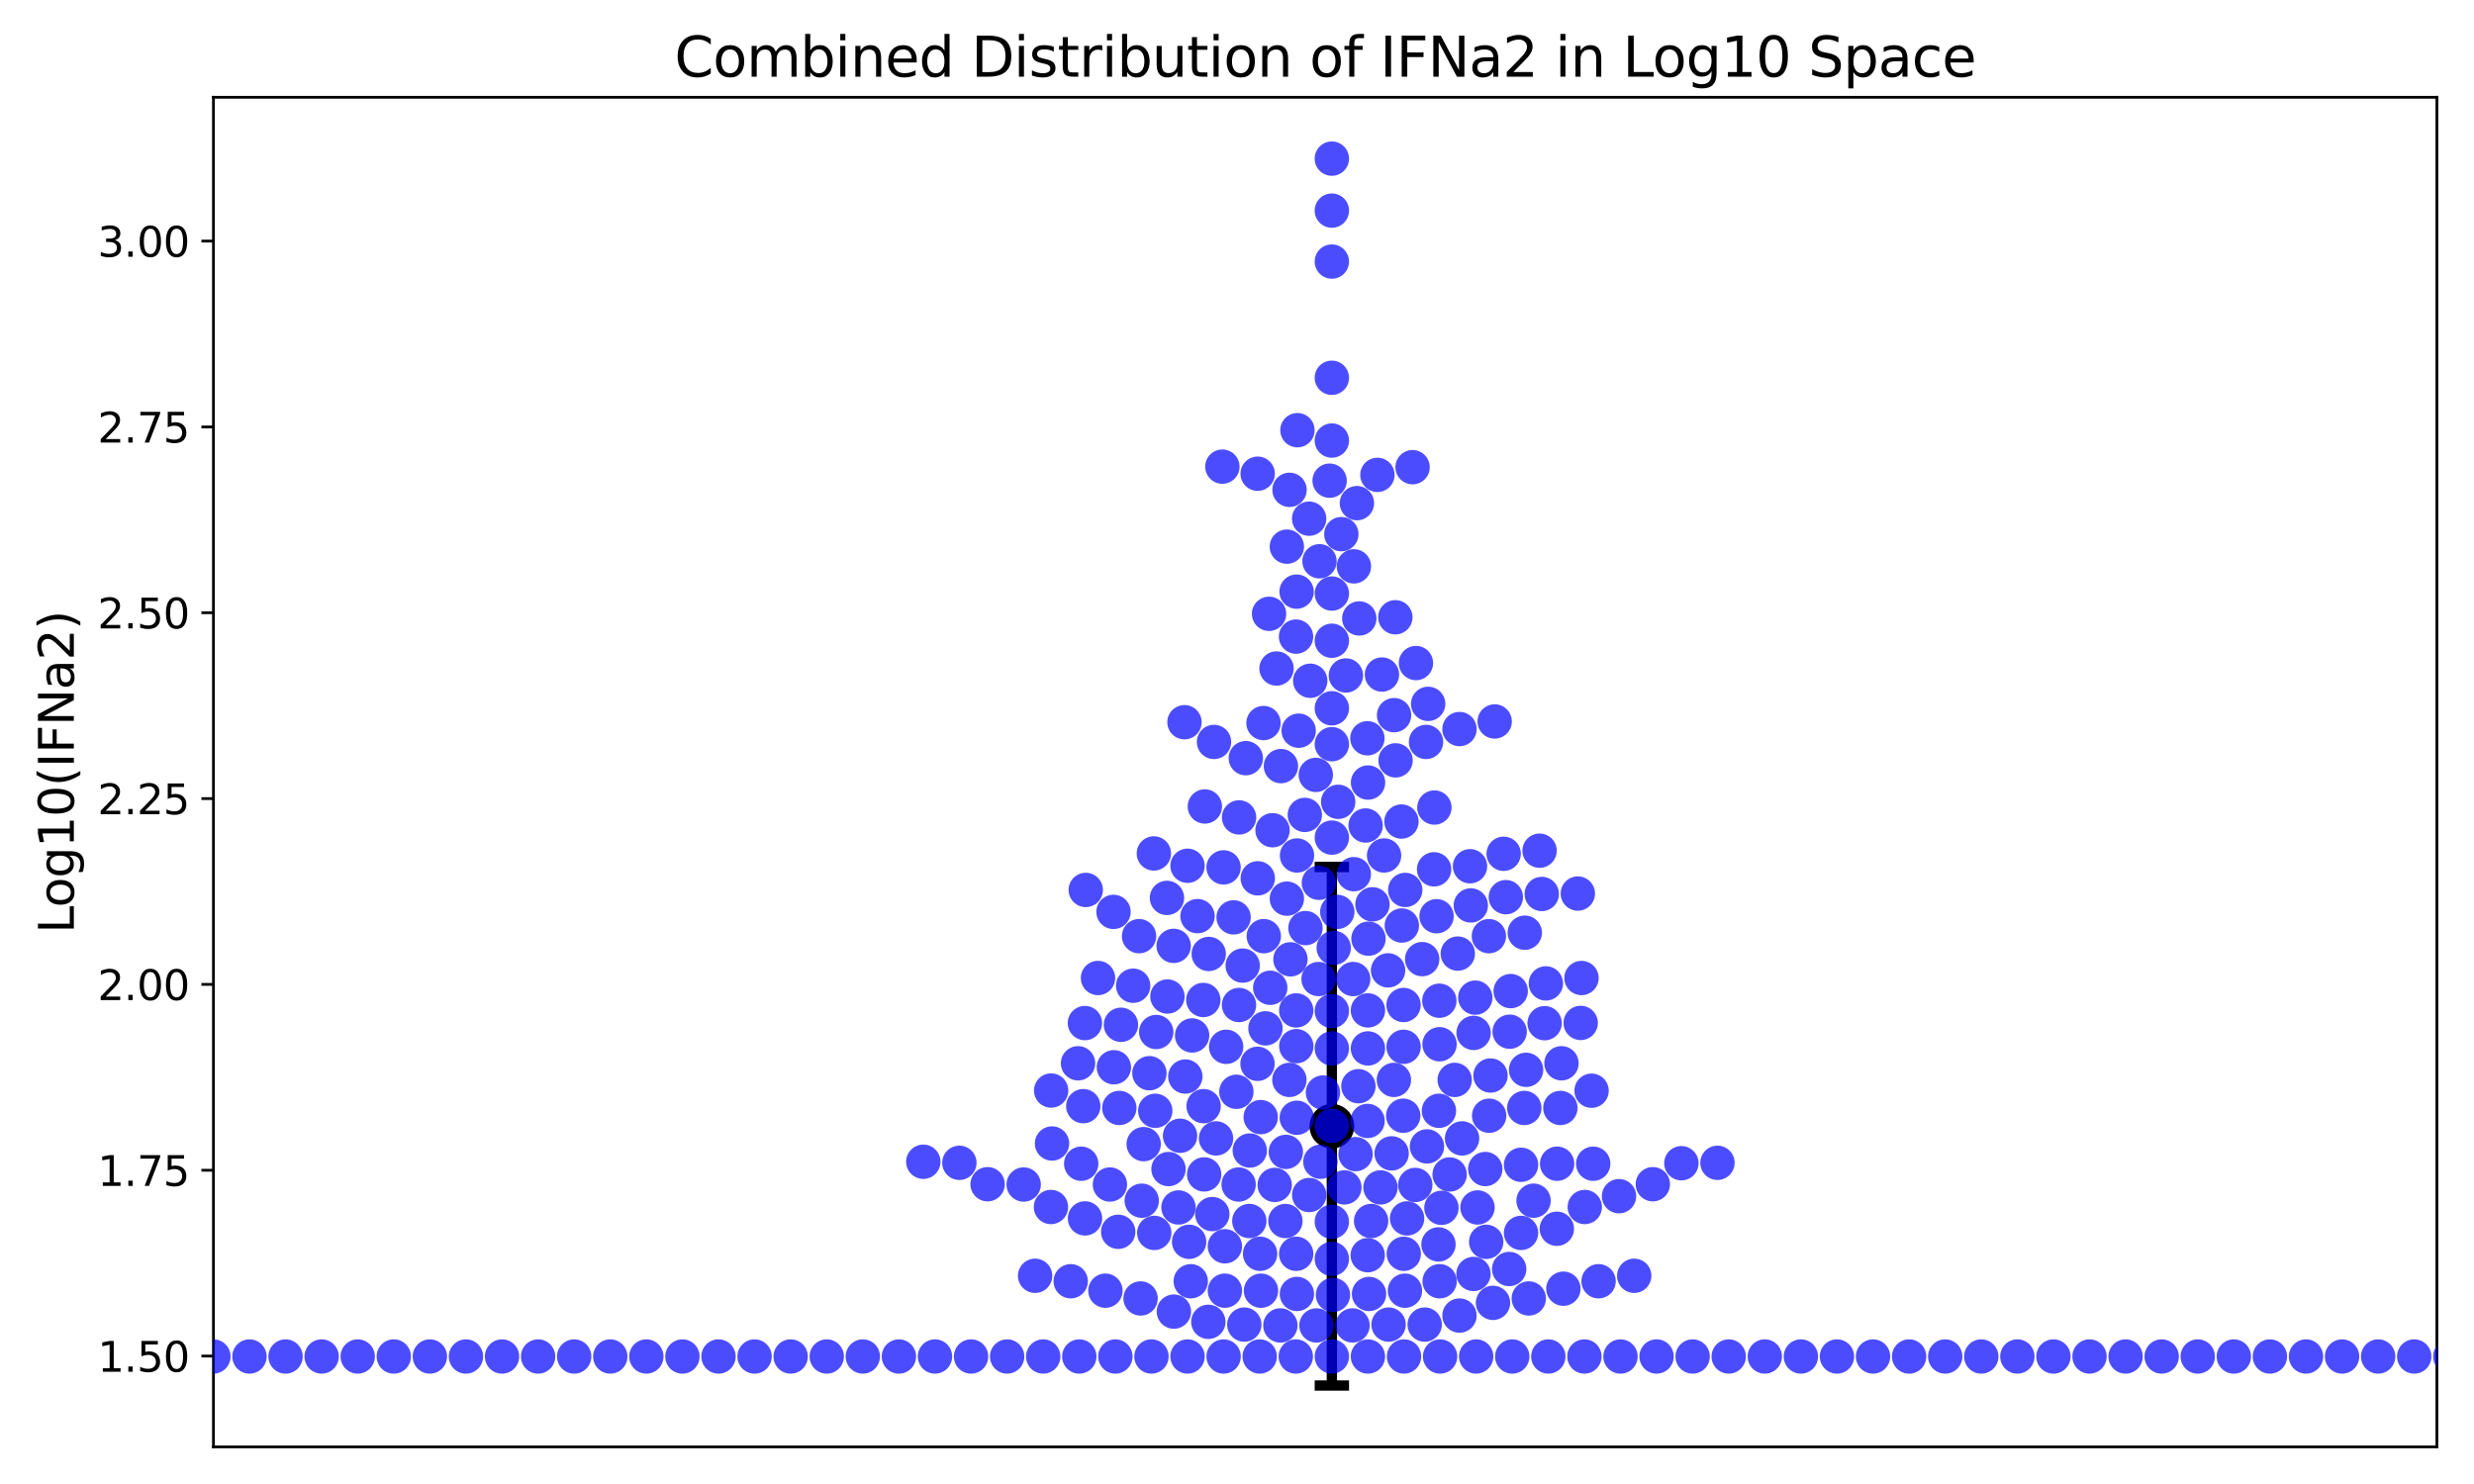 <?xml version="1.0" encoding="utf-8" standalone="no"?>
<!DOCTYPE svg PUBLIC "-//W3C//DTD SVG 1.1//EN"
  "http://www.w3.org/Graphics/SVG/1.1/DTD/svg11.dtd">
<svg xmlns:xlink="http://www.w3.org/1999/xlink" width="720pt" height="432pt" viewBox="0 0 720 432" xmlns="http://www.w3.org/2000/svg" version="1.1">
 <defs>
  <style type="text/css">*{stroke-linejoin: round; stroke-linecap: butt}</style>
 </defs>
 <g id="figure_1">
  <g id="patch_1">
   <path d="M 0 432 
L 720 432 
L 720 0 
L 0 0 
z
" style="fill: #ffffff"/>
  </g>
  <g id="axes_1">
   <g id="patch_2">
    <path d="M 62.12 421.2 
L 709.2 421.2 
L 709.2 28.32 
L 62.12 28.32 
z
" style="fill: #ffffff"/>
   </g>
   <g id="matplotlib.axis_1"/>
   <g id="matplotlib.axis_2">
    <g id="ytick_1">
     <g id="line2d_1">
      <defs>
       <path id="m0f01e497ab" d="M 0 0 
L -3.5 0 
" style="stroke: #000000; stroke-width: 0.8"/>
      </defs>
      <g>
       <use xlink:href="#m0f01e497ab" x="62.12" y="394.756" style="stroke: #000000; stroke-width: 0.8"/>
      </g>
     </g>
     <g id="text_1">
      <!-- 1.50 -->
      <g transform="translate(28.401 399.315) scale(0.12 -0.12)">
       <defs>
        <path id="DejaVuSans-31" d="M 794 531 
L 1825 531 
L 1825 4091 
L 703 3866 
L 703 4441 
L 1819 4666 
L 2450 4666 
L 2450 531 
L 3481 531 
L 3481 0 
L 794 0 
L 794 531 
z
" transform="scale(0.016)"/>
        <path id="DejaVuSans-2e" d="M 684 794 
L 1344 794 
L 1344 0 
L 684 0 
L 684 794 
z
" transform="scale(0.016)"/>
        <path id="DejaVuSans-35" d="M 691 4666 
L 3169 4666 
L 3169 4134 
L 1269 4134 
L 1269 2991 
Q 1406 3038 1543 3061 
Q 1681 3084 1819 3084 
Q 2600 3084 3056 2656 
Q 3513 2228 3513 1497 
Q 3513 744 3044 326 
Q 2575 -91 1722 -91 
Q 1428 -91 1123 -41 
Q 819 9 494 109 
L 494 744 
Q 775 591 1075 516 
Q 1375 441 1709 441 
Q 2250 441 2565 725 
Q 2881 1009 2881 1497 
Q 2881 1984 2565 2268 
Q 2250 2553 1709 2553 
Q 1456 2553 1204 2497 
Q 953 2441 691 2322 
L 691 4666 
z
" transform="scale(0.016)"/>
        <path id="DejaVuSans-30" d="M 2034 4250 
Q 1547 4250 1301 3770 
Q 1056 3291 1056 2328 
Q 1056 1369 1301 889 
Q 1547 409 2034 409 
Q 2525 409 2770 889 
Q 3016 1369 3016 2328 
Q 3016 3291 2770 3770 
Q 2525 4250 2034 4250 
z
M 2034 4750 
Q 2819 4750 3233 4129 
Q 3647 3509 3647 2328 
Q 3647 1150 3233 529 
Q 2819 -91 2034 -91 
Q 1250 -91 836 529 
Q 422 1150 422 2328 
Q 422 3509 836 4129 
Q 1250 4750 2034 4750 
z
" transform="scale(0.016)"/>
       </defs>
       <use xlink:href="#DejaVuSans-31"/>
       <use xlink:href="#DejaVuSans-2e" x="63.623"/>
       <use xlink:href="#DejaVuSans-35" x="95.41"/>
       <use xlink:href="#DejaVuSans-30" x="159.033"/>
      </g>
     </g>
    </g>
    <g id="ytick_2">
     <g id="line2d_2">
      <g>
       <use xlink:href="#m0f01e497ab" x="62.12" y="340.66" style="stroke: #000000; stroke-width: 0.8"/>
      </g>
     </g>
     <g id="text_2">
      <!-- 1.75 -->
      <g transform="translate(28.401 345.22) scale(0.12 -0.12)">
       <defs>
        <path id="DejaVuSans-37" d="M 525 4666 
L 3525 4666 
L 3525 4397 
L 1831 0 
L 1172 0 
L 2766 4134 
L 525 4134 
L 525 4666 
z
" transform="scale(0.016)"/>
       </defs>
       <use xlink:href="#DejaVuSans-31"/>
       <use xlink:href="#DejaVuSans-2e" x="63.623"/>
       <use xlink:href="#DejaVuSans-37" x="95.41"/>
       <use xlink:href="#DejaVuSans-35" x="159.033"/>
      </g>
     </g>
    </g>
    <g id="ytick_3">
     <g id="line2d_3">
      <g>
       <use xlink:href="#m0f01e497ab" x="62.12" y="286.565" style="stroke: #000000; stroke-width: 0.8"/>
      </g>
     </g>
     <g id="text_3">
      <!-- 2.00 -->
      <g transform="translate(28.401 291.124) scale(0.12 -0.12)">
       <defs>
        <path id="DejaVuSans-32" d="M 1228 531 
L 3431 531 
L 3431 0 
L 469 0 
L 469 531 
Q 828 903 1448 1529 
Q 2069 2156 2228 2338 
Q 2531 2678 2651 2914 
Q 2772 3150 2772 3378 
Q 2772 3750 2511 3984 
Q 2250 4219 1831 4219 
Q 1534 4219 1204 4116 
Q 875 4013 500 3803 
L 500 4441 
Q 881 4594 1212 4672 
Q 1544 4750 1819 4750 
Q 2544 4750 2975 4387 
Q 3406 4025 3406 3419 
Q 3406 3131 3298 2873 
Q 3191 2616 2906 2266 
Q 2828 2175 2409 1742 
Q 1991 1309 1228 531 
z
" transform="scale(0.016)"/>
       </defs>
       <use xlink:href="#DejaVuSans-32"/>
       <use xlink:href="#DejaVuSans-2e" x="63.623"/>
       <use xlink:href="#DejaVuSans-30" x="95.41"/>
       <use xlink:href="#DejaVuSans-30" x="159.033"/>
      </g>
     </g>
    </g>
    <g id="ytick_4">
     <g id="line2d_4">
      <g>
       <use xlink:href="#m0f01e497ab" x="62.12" y="232.469" style="stroke: #000000; stroke-width: 0.8"/>
      </g>
     </g>
     <g id="text_4">
      <!-- 2.25 -->
      <g transform="translate(28.401 237.028) scale(0.12 -0.12)">
       <use xlink:href="#DejaVuSans-32"/>
       <use xlink:href="#DejaVuSans-2e" x="63.623"/>
       <use xlink:href="#DejaVuSans-32" x="95.41"/>
       <use xlink:href="#DejaVuSans-35" x="159.033"/>
      </g>
     </g>
    </g>
    <g id="ytick_5">
     <g id="line2d_5">
      <g>
       <use xlink:href="#m0f01e497ab" x="62.12" y="178.373" style="stroke: #000000; stroke-width: 0.8"/>
      </g>
     </g>
     <g id="text_5">
      <!-- 2.50 -->
      <g transform="translate(28.401 182.932) scale(0.12 -0.12)">
       <use xlink:href="#DejaVuSans-32"/>
       <use xlink:href="#DejaVuSans-2e" x="63.623"/>
       <use xlink:href="#DejaVuSans-35" x="95.41"/>
       <use xlink:href="#DejaVuSans-30" x="159.033"/>
      </g>
     </g>
    </g>
    <g id="ytick_6">
     <g id="line2d_6">
      <g>
       <use xlink:href="#m0f01e497ab" x="62.12" y="124.277" style="stroke: #000000; stroke-width: 0.8"/>
      </g>
     </g>
     <g id="text_6">
      <!-- 2.75 -->
      <g transform="translate(28.401 128.836) scale(0.12 -0.12)">
       <use xlink:href="#DejaVuSans-32"/>
       <use xlink:href="#DejaVuSans-2e" x="63.623"/>
       <use xlink:href="#DejaVuSans-37" x="95.41"/>
       <use xlink:href="#DejaVuSans-35" x="159.033"/>
      </g>
     </g>
    </g>
    <g id="ytick_7">
     <g id="line2d_7">
      <g>
       <use xlink:href="#m0f01e497ab" x="62.12" y="70.181" style="stroke: #000000; stroke-width: 0.8"/>
      </g>
     </g>
     <g id="text_7">
      <!-- 3.00 -->
      <g transform="translate(28.401 74.74) scale(0.12 -0.12)">
       <defs>
        <path id="DejaVuSans-33" d="M 2597 2516 
Q 3050 2419 3304 2112 
Q 3559 1806 3559 1356 
Q 3559 666 3084 287 
Q 2609 -91 1734 -91 
Q 1441 -91 1130 -33 
Q 819 25 488 141 
L 488 750 
Q 750 597 1062 519 
Q 1375 441 1716 441 
Q 2309 441 2620 675 
Q 2931 909 2931 1356 
Q 2931 1769 2642 2001 
Q 2353 2234 1838 2234 
L 1294 2234 
L 1294 2753 
L 1863 2753 
Q 2328 2753 2575 2939 
Q 2822 3125 2822 3475 
Q 2822 3834 2567 4026 
Q 2313 4219 1838 4219 
Q 1578 4219 1281 4162 
Q 984 4106 628 3988 
L 628 4550 
Q 988 4650 1302 4700 
Q 1616 4750 1894 4750 
Q 2613 4750 3031 4423 
Q 3450 4097 3450 3541 
Q 3450 3153 3228 2886 
Q 3006 2619 2597 2516 
z
" transform="scale(0.016)"/>
       </defs>
       <use xlink:href="#DejaVuSans-33"/>
       <use xlink:href="#DejaVuSans-2e" x="63.623"/>
       <use xlink:href="#DejaVuSans-30" x="95.41"/>
       <use xlink:href="#DejaVuSans-30" x="159.033"/>
      </g>
     </g>
    </g>
    <g id="text_8">
     <!-- Log10(IFNa2) -->
     <g transform="translate(21.49 271.706) rotate(-90) scale(0.14 -0.14)">
      <defs>
       <path id="DejaVuSans-4c" d="M 628 4666 
L 1259 4666 
L 1259 531 
L 3531 531 
L 3531 0 
L 628 0 
L 628 4666 
z
" transform="scale(0.016)"/>
       <path id="DejaVuSans-6f" d="M 1959 3097 
Q 1497 3097 1228 2736 
Q 959 2375 959 1747 
Q 959 1119 1226 758 
Q 1494 397 1959 397 
Q 2419 397 2687 759 
Q 2956 1122 2956 1747 
Q 2956 2369 2687 2733 
Q 2419 3097 1959 3097 
z
M 1959 3584 
Q 2709 3584 3137 3096 
Q 3566 2609 3566 1747 
Q 3566 888 3137 398 
Q 2709 -91 1959 -91 
Q 1206 -91 779 398 
Q 353 888 353 1747 
Q 353 2609 779 3096 
Q 1206 3584 1959 3584 
z
" transform="scale(0.016)"/>
       <path id="DejaVuSans-67" d="M 2906 1791 
Q 2906 2416 2648 2759 
Q 2391 3103 1925 3103 
Q 1463 3103 1205 2759 
Q 947 2416 947 1791 
Q 947 1169 1205 825 
Q 1463 481 1925 481 
Q 2391 481 2648 825 
Q 2906 1169 2906 1791 
z
M 3481 434 
Q 3481 -459 3084 -895 
Q 2688 -1331 1869 -1331 
Q 1566 -1331 1297 -1286 
Q 1028 -1241 775 -1147 
L 775 -588 
Q 1028 -725 1275 -790 
Q 1522 -856 1778 -856 
Q 2344 -856 2625 -561 
Q 2906 -266 2906 331 
L 2906 616 
Q 2728 306 2450 153 
Q 2172 0 1784 0 
Q 1141 0 747 490 
Q 353 981 353 1791 
Q 353 2603 747 3093 
Q 1141 3584 1784 3584 
Q 2172 3584 2450 3431 
Q 2728 3278 2906 2969 
L 2906 3500 
L 3481 3500 
L 3481 434 
z
" transform="scale(0.016)"/>
       <path id="DejaVuSans-28" d="M 1984 4856 
Q 1566 4138 1362 3434 
Q 1159 2731 1159 2009 
Q 1159 1288 1364 580 
Q 1569 -128 1984 -844 
L 1484 -844 
Q 1016 -109 783 600 
Q 550 1309 550 2009 
Q 550 2706 781 3412 
Q 1013 4119 1484 4856 
L 1984 4856 
z
" transform="scale(0.016)"/>
       <path id="DejaVuSans-49" d="M 628 4666 
L 1259 4666 
L 1259 0 
L 628 0 
L 628 4666 
z
" transform="scale(0.016)"/>
       <path id="DejaVuSans-46" d="M 628 4666 
L 3309 4666 
L 3309 4134 
L 1259 4134 
L 1259 2759 
L 3109 2759 
L 3109 2228 
L 1259 2228 
L 1259 0 
L 628 0 
L 628 4666 
z
" transform="scale(0.016)"/>
       <path id="DejaVuSans-4e" d="M 628 4666 
L 1478 4666 
L 3547 763 
L 3547 4666 
L 4159 4666 
L 4159 0 
L 3309 0 
L 1241 3903 
L 1241 0 
L 628 0 
L 628 4666 
z
" transform="scale(0.016)"/>
       <path id="DejaVuSans-61" d="M 2194 1759 
Q 1497 1759 1228 1600 
Q 959 1441 959 1056 
Q 959 750 1161 570 
Q 1363 391 1709 391 
Q 2188 391 2477 730 
Q 2766 1069 2766 1631 
L 2766 1759 
L 2194 1759 
z
M 3341 1997 
L 3341 0 
L 2766 0 
L 2766 531 
Q 2569 213 2275 61 
Q 1981 -91 1556 -91 
Q 1019 -91 701 211 
Q 384 513 384 1019 
Q 384 1609 779 1909 
Q 1175 2209 1959 2209 
L 2766 2209 
L 2766 2266 
Q 2766 2663 2505 2880 
Q 2244 3097 1772 3097 
Q 1472 3097 1187 3025 
Q 903 2953 641 2809 
L 641 3341 
Q 956 3463 1253 3523 
Q 1550 3584 1831 3584 
Q 2591 3584 2966 3190 
Q 3341 2797 3341 1997 
z
" transform="scale(0.016)"/>
       <path id="DejaVuSans-29" d="M 513 4856 
L 1013 4856 
Q 1481 4119 1714 3412 
Q 1947 2706 1947 2009 
Q 1947 1309 1714 600 
Q 1481 -109 1013 -844 
L 513 -844 
Q 928 -128 1133 580 
Q 1338 1288 1338 2009 
Q 1338 2731 1133 3434 
Q 928 4138 513 4856 
z
" transform="scale(0.016)"/>
      </defs>
      <use xlink:href="#DejaVuSans-4c"/>
      <use xlink:href="#DejaVuSans-6f" x="53.963"/>
      <use xlink:href="#DejaVuSans-67" x="115.145"/>
      <use xlink:href="#DejaVuSans-31" x="178.621"/>
      <use xlink:href="#DejaVuSans-30" x="242.244"/>
      <use xlink:href="#DejaVuSans-28" x="305.867"/>
      <use xlink:href="#DejaVuSans-49" x="344.881"/>
      <use xlink:href="#DejaVuSans-46" x="374.373"/>
      <use xlink:href="#DejaVuSans-4e" x="431.893"/>
      <use xlink:href="#DejaVuSans-61" x="506.697"/>
      <use xlink:href="#DejaVuSans-32" x="567.977"/>
      <use xlink:href="#DejaVuSans-29" x="631.6"/>
     </g>
    </g>
   </g>
   <g id="LineCollection_1">
    <path d="M 387.604 403.342 
L 387.604 252.374 
" clip-path="url(#p2eef5e4f25)" style="fill: none; stroke: #000000; stroke-width: 3"/>
   </g>
   <g id="line2d_8">
    <defs>
     <path id="m8ee7d13375" d="M 5 0 
L -5 -0 
" style="stroke: #000000; stroke-width: 3"/>
    </defs>
    <g clip-path="url(#p2eef5e4f25)">
     <use xlink:href="#m8ee7d13375" x="387.604" y="403.342" style="stroke: #000000; stroke-width: 3"/>
    </g>
   </g>
   <g id="line2d_9">
    <g clip-path="url(#p2eef5e4f25)">
     <use xlink:href="#m8ee7d13375" x="387.604" y="252.374" style="stroke: #000000; stroke-width: 3"/>
    </g>
   </g>
   <g id="line2d_10">
    <defs>
     <path id="m0a83d61f38" d="M 0 6 
C 1.591 6 3.117 5.368 4.243 4.243 
C 5.368 3.117 6 1.591 6 0 
C 6 -1.591 5.368 -3.117 4.243 -4.243 
C 3.117 -5.368 1.591 -6 0 -6 
C -1.591 -6 -3.117 -5.368 -4.243 -4.243 
C -5.368 -3.117 -6 -1.591 -6 0 
C -6 1.591 -5.368 3.117 -4.243 4.243 
C -3.117 5.368 -1.591 6 0 6 
z
" style="stroke: #000000"/>
    </defs>
    <g clip-path="url(#p2eef5e4f25)">
     <use xlink:href="#m0a83d61f38" x="387.604" y="327.858" style="stroke: #000000"/>
    </g>
   </g>
   <g id="patch_3">
    <path d="M 62.12 421.2 
L 62.12 28.32 
" style="fill: none; stroke: #000000; stroke-width: 0.8; stroke-linejoin: miter; stroke-linecap: square"/>
   </g>
   <g id="patch_4">
    <path d="M 709.2 421.2 
L 709.2 28.32 
" style="fill: none; stroke: #000000; stroke-width: 0.8; stroke-linejoin: miter; stroke-linecap: square"/>
   </g>
   <g id="patch_5">
    <path d="M 62.12 421.2 
L 709.2 421.2 
" style="fill: none; stroke: #000000; stroke-width: 0.8; stroke-linejoin: miter; stroke-linecap: square"/>
   </g>
   <g id="patch_6">
    <path d="M 62.12 28.32 
L 709.2 28.32 
" style="fill: none; stroke: #000000; stroke-width: 0.8; stroke-linejoin: miter; stroke-linecap: square"/>
   </g>
   <g id="PathCollection_1">
    <defs>
     <path id="m1ff32657e8" d="M 0 5 
C 1.326 5 2.598 4.473 3.536 3.536 
C 4.473 2.598 5 1.326 5 0 
C 5 -1.326 4.473 -2.598 3.536 -3.536 
C 2.598 -4.473 1.326 -5 0 -5 
C -1.326 -5 -2.598 -4.473 -3.536 -3.536 
C -4.473 -2.598 -5 -1.326 -5 0 
C -5 1.326 -4.473 2.598 -3.536 3.536 
C -2.598 4.473 -1.326 5 0 5 
z
"/>
    </defs>
    <g clip-path="url(#p2eef5e4f25)">
     <use xlink:href="#m1ff32657e8" x="315.759" y="354.681" style="fill: #0000ff; fill-opacity: 0.7"/>
     <use xlink:href="#m1ff32657e8" x="377.346" y="172.227" style="fill: #0000ff; fill-opacity: 0.7"/>
     <use xlink:href="#m1ff32657e8" x="319.55" y="284.704" style="fill: #0000ff; fill-opacity: 0.7"/>
     <use xlink:href="#m1ff32657e8" x="-1" y="363.813" style="fill: #0000ff; fill-opacity: 0.7"/>
     <use xlink:href="#m1ff32657e8" x="-1" y="376.648" style="fill: #0000ff; fill-opacity: 0.7"/>
     <use xlink:href="#m1ff32657e8" x="336.213" y="323.361" style="fill: #0000ff; fill-opacity: 0.7"/>
     <use xlink:href="#m1ff32657e8" x="-1" y="377.914" style="fill: #0000ff; fill-opacity: 0.7"/>
     <use xlink:href="#m1ff32657e8" x="-1" y="394.884" style="fill: #0000ff; fill-opacity: 0.7"/>
     <use xlink:href="#m1ff32657e8" x="881.104" y="394.884" style="fill: #0000ff; fill-opacity: 0.7"/>
     <use xlink:href="#m1ff32657e8" x="-1" y="394.884" style="fill: #0000ff; fill-opacity: 0.7"/>
     <use xlink:href="#m1ff32657e8" x="-1" y="344.287" style="fill: #0000ff; fill-opacity: 0.7"/>
     <use xlink:href="#m1ff32657e8" x="375.285" y="142.598" style="fill: #0000ff; fill-opacity: 0.7"/>
     <use xlink:href="#m1ff32657e8" x="418.768" y="323.361" style="fill: #0000ff; fill-opacity: 0.7"/>
     <use xlink:href="#m1ff32657e8" x="415.63" y="204.898" style="fill: #0000ff; fill-opacity: 0.7"/>
     <use xlink:href="#m1ff32657e8" x="860.104" y="394.884" style="fill: #0000ff; fill-opacity: 0.7"/>
     <use xlink:href="#m1ff32657e8" x="-1" y="394.884" style="fill: #0000ff; fill-opacity: 0.7"/>
     <use xlink:href="#m1ff32657e8" x="-1" y="371.044" style="fill: #0000ff; fill-opacity: 0.7"/>
     <use xlink:href="#m1ff32657e8" x="324.062" y="265.46" style="fill: #0000ff; fill-opacity: 0.7"/>
     <use xlink:href="#m1ff32657e8" x="-1" y="373.901" style="fill: #0000ff; fill-opacity: 0.7"/>
     <use xlink:href="#m1ff32657e8" x="-1" y="394.884" style="fill: #0000ff; fill-opacity: 0.7"/>
     <use xlink:href="#m1ff32657e8" x="839.104" y="394.884" style="fill: #0000ff; fill-opacity: 0.7"/>
     <use xlink:href="#m1ff32657e8" x="409.502" y="354.681" style="fill: #0000ff; fill-opacity: 0.7"/>
     <use xlink:href="#m1ff32657e8" x="386.956" y="139.928" style="fill: #0000ff; fill-opacity: 0.7"/>
     <use xlink:href="#m1ff32657e8" x="361.654" y="281.089" style="fill: #0000ff; fill-opacity: 0.7"/>
     <use xlink:href="#m1ff32657e8" x="406.153" y="221.347" style="fill: #0000ff; fill-opacity: 0.7"/>
     <use xlink:href="#m1ff32657e8" x="335.803" y="248.442" style="fill: #0000ff; fill-opacity: 0.7"/>
     <use xlink:href="#m1ff32657e8" x="382.931" y="225.577" style="fill: #0000ff; fill-opacity: 0.7"/>
     <use xlink:href="#m1ff32657e8" x="459.189" y="260.119" style="fill: #0000ff; fill-opacity: 0.7"/>
     <use xlink:href="#m1ff32657e8" x="387.604" y="172.785" style="fill: #0000ff; fill-opacity: 0.7"/>
     <use xlink:href="#m1ff32657e8" x="460.258" y="284.704" style="fill: #0000ff; fill-opacity: 0.7"/>
     <use xlink:href="#m1ff32657e8" x="360.585" y="292.559" style="fill: #0000ff; fill-opacity: 0.7"/>
     <use xlink:href="#m1ff32657e8" x="387.929" y="376.95" style="fill: #0000ff; fill-opacity: 0.7"/>
     <use xlink:href="#m1ff32657e8" x="417.445" y="235.077" style="fill: #0000ff; fill-opacity: 0.7"/>
     <use xlink:href="#m1ff32657e8" x="389.184" y="265.46" style="fill: #0000ff; fill-opacity: 0.7"/>
     <use xlink:href="#m1ff32657e8" x="397.946" y="214.915" style="fill: #0000ff; fill-opacity: 0.7"/>
     <use xlink:href="#m1ff32657e8" x="346.937" y="301.429" style="fill: #0000ff; fill-opacity: 0.7"/>
     <use xlink:href="#m1ff32657e8" x="408.471" y="292.559" style="fill: #0000ff; fill-opacity: 0.7"/>
     <use xlink:href="#m1ff32657e8" x="-1" y="367.867" style="fill: #0000ff; fill-opacity: 0.7"/>
     <use xlink:href="#m1ff32657e8" x="-1" y="328.592" style="fill: #0000ff; fill-opacity: 0.7"/>
     <use xlink:href="#m1ff32657e8" x="374.508" y="159.134" style="fill: #0000ff; fill-opacity: 0.7"/>
     <use xlink:href="#m1ff32657e8" x="344.713" y="210.241" style="fill: #0000ff; fill-opacity: 0.7"/>
     <use xlink:href="#m1ff32657e8" x="412.079" y="193.019" style="fill: #0000ff; fill-opacity: 0.7"/>
     <use xlink:href="#m1ff32657e8" x="371.505" y="194.606" style="fill: #0000ff; fill-opacity: 0.7"/>
     <use xlink:href="#m1ff32657e8" x="375.248" y="314.367" style="fill: #0000ff; fill-opacity: 0.7"/>
     <use xlink:href="#m1ff32657e8" x="387.604" y="186.529" style="fill: #0000ff; fill-opacity: 0.7"/>
     <use xlink:href="#m1ff32657e8" x="407.967" y="269.423" style="fill: #0000ff; fill-opacity: 0.7"/>
     <use xlink:href="#m1ff32657e8" x="315.986" y="259.068" style="fill: #0000ff; fill-opacity: 0.7"/>
     <use xlink:href="#m1ff32657e8" x="402.183" y="196.364" style="fill: #0000ff; fill-opacity: 0.7"/>
     <use xlink:href="#m1ff32657e8" x="-1" y="314.752" style="fill: #0000ff; fill-opacity: 0.7"/>
     <use xlink:href="#m1ff32657e8" x="-1" y="316.937" style="fill: #0000ff; fill-opacity: 0.7"/>
     <use xlink:href="#m1ff32657e8" x="377.949" y="212.709" style="fill: #0000ff; fill-opacity: 0.7"/>
     <use xlink:href="#m1ff32657e8" x="348.514" y="266.691" style="fill: #0000ff; fill-opacity: 0.7"/>
     <use xlink:href="#m1ff32657e8" x="1070.104" y="394.884" style="fill: #0000ff; fill-opacity: 0.7"/>
     <use xlink:href="#m1ff32657e8" x="-1" y="394.884" style="fill: #0000ff; fill-opacity: 0.7"/>
     <use xlink:href="#m1ff32657e8" x="-1" y="394.884" style="fill: #0000ff; fill-opacity: 0.7"/>
     <use xlink:href="#m1ff32657e8" x="1038.604" y="394.884" style="fill: #0000ff; fill-opacity: 0.7"/>
     <use xlink:href="#m1ff32657e8" x="377.396" y="325.385" style="fill: #0000ff; fill-opacity: 0.7"/>
     <use xlink:href="#m1ff32657e8" x="439.352" y="300.335" style="fill: #0000ff; fill-opacity: 0.7"/>
     <use xlink:href="#m1ff32657e8" x="405.714" y="208.186" style="fill: #0000ff; fill-opacity: 0.7"/>
     <use xlink:href="#m1ff32657e8" x="394.898" y="146.469" style="fill: #0000ff; fill-opacity: 0.7"/>
     <use xlink:href="#m1ff32657e8" x="356.847" y="304.734" style="fill: #0000ff; fill-opacity: 0.7"/>
     <use xlink:href="#m1ff32657e8" x="387.604" y="76.148" style="fill: #0000ff; fill-opacity: 0.7"/>
     <use xlink:href="#m1ff32657e8" x="-1" y="286.797" style="fill: #0000ff; fill-opacity: 0.7"/>
     <use xlink:href="#m1ff32657e8" x="-1" y="394.884" style="fill: #0000ff; fill-opacity: 0.7"/>
     <use xlink:href="#m1ff32657e8" x="965.104" y="394.884" style="fill: #0000ff; fill-opacity: 0.7"/>
     <use xlink:href="#m1ff32657e8" x="-1" y="394.884" style="fill: #0000ff; fill-opacity: 0.7"/>
     <use xlink:href="#m1ff32657e8" x="-1" y="370.082" style="fill: #0000ff; fill-opacity: 0.7"/>
     <use xlink:href="#m1ff32657e8" x="423.356" y="314.367" style="fill: #0000ff; fill-opacity: 0.7"/>
     <use xlink:href="#m1ff32657e8" x="397.428" y="240.305" style="fill: #0000ff; fill-opacity: 0.7"/>
     <use xlink:href="#m1ff32657e8" x="944.104" y="394.884" style="fill: #0000ff; fill-opacity: 0.7"/>
     <use xlink:href="#m1ff32657e8" x="268.706" y="338.193" style="fill: #0000ff; fill-opacity: 0.7"/>
     <use xlink:href="#m1ff32657e8" x="384.269" y="338.193" style="fill: #0000ff; fill-opacity: 0.7"/>
     <use xlink:href="#m1ff32657e8" x="389.446" y="233.418" style="fill: #0000ff; fill-opacity: 0.7"/>
     <use xlink:href="#m1ff32657e8" x="-1" y="348.494" style="fill: #0000ff; fill-opacity: 0.7"/>
     <use xlink:href="#m1ff32657e8" x="-1" y="323.334" style="fill: #0000ff; fill-opacity: 0.7"/>
     <use xlink:href="#m1ff32657e8" x="411.097" y="136.002" style="fill: #0000ff; fill-opacity: 0.7"/>
     <use xlink:href="#m1ff32657e8" x="30.604" y="394.884" style="fill: #0000ff; fill-opacity: 0.7"/>
     <use xlink:href="#m1ff32657e8" x="384.01" y="163.389" style="fill: #0000ff; fill-opacity: 0.7"/>
     <use xlink:href="#m1ff32657e8" x="408.476" y="304.734" style="fill: #0000ff; fill-opacity: 0.7"/>
     <use xlink:href="#m1ff32657e8" x="230.104" y="394.884" style="fill: #0000ff; fill-opacity: 0.7"/>
     <use xlink:href="#m1ff32657e8" x="439.654" y="288.511" style="fill: #0000ff; fill-opacity: 0.7"/>
     <use xlink:href="#m1ff32657e8" x="240.604" y="394.884" style="fill: #0000ff; fill-opacity: 0.7"/>
     <use xlink:href="#m1ff32657e8" x="405.658" y="314.367" style="fill: #0000ff; fill-opacity: 0.7"/>
     <use xlink:href="#m1ff32657e8" x="251.104" y="394.884" style="fill: #0000ff; fill-opacity: 0.7"/>
     <use xlink:href="#m1ff32657e8" x="352.814" y="353.429" style="fill: #0000ff; fill-opacity: 0.7"/>
     <use xlink:href="#m1ff32657e8" x="381.313" y="198.177" style="fill: #0000ff; fill-opacity: 0.7"/>
     <use xlink:href="#m1ff32657e8" x="306.17" y="332.877" style="fill: #0000ff; fill-opacity: 0.7"/>
     <use xlink:href="#m1ff32657e8" x="350.197" y="291.098" style="fill: #0000ff; fill-opacity: 0.7"/>
     <use xlink:href="#m1ff32657e8" x="377.593" y="125.231" style="fill: #0000ff; fill-opacity: 0.7"/>
     <use xlink:href="#m1ff32657e8" x="443.608" y="322.531" style="fill: #0000ff; fill-opacity: 0.7"/>
     <use xlink:href="#m1ff32657e8" x="375.551" y="279.263" style="fill: #0000ff; fill-opacity: 0.7"/>
     <use xlink:href="#m1ff32657e8" x="398.104" y="305.202" style="fill: #0000ff; fill-opacity: 0.7"/>
     <use xlink:href="#m1ff32657e8" x="454.108" y="322.531" style="fill: #0000ff; fill-opacity: 0.7"/>
     <use xlink:href="#m1ff32657e8" x="387.604" y="61.31" style="fill: #0000ff; fill-opacity: 0.7"/>
     <use xlink:href="#m1ff32657e8" x="391.687" y="196.63" style="fill: #0000ff; fill-opacity: 0.7"/>
     <use xlink:href="#m1ff32657e8" x="461.104" y="394.884" style="fill: #0000ff; fill-opacity: 0.7"/>
     <use xlink:href="#m1ff32657e8" x="325.749" y="322.531" style="fill: #0000ff; fill-opacity: 0.7"/>
     <use xlink:href="#m1ff32657e8" x="450.604" y="394.884" style="fill: #0000ff; fill-opacity: 0.7"/>
     <use xlink:href="#m1ff32657e8" x="324.604" y="394.884" style="fill: #0000ff; fill-opacity: 0.7"/>
     <use xlink:href="#m1ff32657e8" x="454.985" y="375.148" style="fill: #0000ff; fill-opacity: 0.7"/>
     <use xlink:href="#m1ff32657e8" x="359.817" y="317.828" style="fill: #0000ff; fill-opacity: 0.7"/>
     <use xlink:href="#m1ff32657e8" x="287.416" y="344.732" style="fill: #0000ff; fill-opacity: 0.7"/>
     <use xlink:href="#m1ff32657e8" x="387.604" y="305.202" style="fill: #0000ff; fill-opacity: 0.7"/>
     <use xlink:href="#m1ff32657e8" x="424.749" y="212.235" style="fill: #0000ff; fill-opacity: 0.7"/>
     <use xlink:href="#m1ff32657e8" x="356.104" y="394.884" style="fill: #0000ff; fill-opacity: 0.7"/>
     <use xlink:href="#m1ff32657e8" x="362.565" y="220.706" style="fill: #0000ff; fill-opacity: 0.7"/>
     <use xlink:href="#m1ff32657e8" x="366.604" y="394.884" style="fill: #0000ff; fill-opacity: 0.7"/>
     <use xlink:href="#m1ff32657e8" x="398.104" y="394.884" style="fill: #0000ff; fill-opacity: 0.7"/>
     <use xlink:href="#m1ff32657e8" x="481.018" y="344.732" style="fill: #0000ff; fill-opacity: 0.7"/>
     <use xlink:href="#m1ff32657e8" x="344.96" y="313.386" style="fill: #0000ff; fill-opacity: 0.7"/>
     <use xlink:href="#m1ff32657e8" x="443.748" y="271.513" style="fill: #0000ff; fill-opacity: 0.7"/>
     <use xlink:href="#m1ff32657e8" x="448.69" y="260.24" style="fill: #0000ff; fill-opacity: 0.7"/>
     <use xlink:href="#m1ff32657e8" x="209.104" y="394.884" style="fill: #0000ff; fill-opacity: 0.7"/>
     <use xlink:href="#m1ff32657e8" x="114.604" y="394.884" style="fill: #0000ff; fill-opacity: 0.7"/>
     <use xlink:href="#m1ff32657e8" x="315.737" y="297.822" style="fill: #0000ff; fill-opacity: 0.7"/>
     <use xlink:href="#m1ff32657e8" x="351.659" y="384.792" style="fill: #0000ff; fill-opacity: 0.7"/>
     <use xlink:href="#m1ff32657e8" x="681.604" y="394.884" style="fill: #0000ff; fill-opacity: 0.7"/>
     <use xlink:href="#m1ff32657e8" x="325.427" y="358.583" style="fill: #0000ff; fill-opacity: 0.7"/>
     <use xlink:href="#m1ff32657e8" x="387.604" y="394.884" style="fill: #0000ff; fill-opacity: 0.7"/>
     <use xlink:href="#m1ff32657e8" x="372.78" y="223.019" style="fill: #0000ff; fill-opacity: 0.7"/>
     <use xlink:href="#m1ff32657e8" x="387.604" y="366.468" style="fill: #0000ff; fill-opacity: 0.7"/>
     <use xlink:href="#m1ff32657e8" x="429.347" y="290.42" style="fill: #0000ff; fill-opacity: 0.7"/>
     <use xlink:href="#m1ff32657e8" x="713.104" y="394.884" style="fill: #0000ff; fill-opacity: 0.7"/>
     <use xlink:href="#m1ff32657e8" x="377.466" y="249.033" style="fill: #0000ff; fill-opacity: 0.7"/>
     <use xlink:href="#m1ff32657e8" x="723.604" y="394.884" style="fill: #0000ff; fill-opacity: 0.7"/>
     <use xlink:href="#m1ff32657e8" x="51.604" y="394.884" style="fill: #0000ff; fill-opacity: 0.7"/>
     <use xlink:href="#m1ff32657e8" x="418.077" y="266.722" style="fill: #0000ff; fill-opacity: 0.7"/>
     <use xlink:href="#m1ff32657e8" x="342.971" y="351.496" style="fill: #0000ff; fill-opacity: 0.7"/>
     <use xlink:href="#m1ff32657e8" x="125.104" y="394.884" style="fill: #0000ff; fill-opacity: 0.7"/>
     <use xlink:href="#m1ff32657e8" x="402.802" y="249.033" style="fill: #0000ff; fill-opacity: 0.7"/>
     <use xlink:href="#m1ff32657e8" x="460.023" y="297.78" style="fill: #0000ff; fill-opacity: 0.7"/>
     <use xlink:href="#m1ff32657e8" x="639.604" y="394.884" style="fill: #0000ff; fill-opacity: 0.7"/>
     <use xlink:href="#m1ff32657e8" x="146.104" y="394.884" style="fill: #0000ff; fill-opacity: 0.7"/>
     <use xlink:href="#m1ff32657e8" x="424.256" y="277.599" style="fill: #0000ff; fill-opacity: 0.7"/>
     <use xlink:href="#m1ff32657e8" x="156.604" y="394.884" style="fill: #0000ff; fill-opacity: 0.7"/>
     <use xlink:href="#m1ff32657e8" x="618.604" y="394.884" style="fill: #0000ff; fill-opacity: 0.7"/>
     <use xlink:href="#m1ff32657e8" x="167.104" y="394.884" style="fill: #0000ff; fill-opacity: 0.7"/>
     <use xlink:href="#m1ff32657e8" x="608.104" y="394.884" style="fill: #0000ff; fill-opacity: 0.7"/>
     <use xlink:href="#m1ff32657e8" x="177.604" y="394.884" style="fill: #0000ff; fill-opacity: 0.7"/>
     <use xlink:href="#m1ff32657e8" x="429.993" y="351.496" style="fill: #0000ff; fill-opacity: 0.7"/>
     <use xlink:href="#m1ff32657e8" x="188.104" y="394.884" style="fill: #0000ff; fill-opacity: 0.7"/>
     <use xlink:href="#m1ff32657e8" x="587.104" y="394.884" style="fill: #0000ff; fill-opacity: 0.7"/>
     <use xlink:href="#m1ff32657e8" x="366.015" y="137.901" style="fill: #0000ff; fill-opacity: 0.7"/>
     <use xlink:href="#m1ff32657e8" x="576.604" y="394.884" style="fill: #0000ff; fill-opacity: 0.7"/>
     <use xlink:href="#m1ff32657e8" x="20.104" y="394.884" style="fill: #0000ff; fill-opacity: 0.7"/>
     <use xlink:href="#m1ff32657e8" x="1080.604" y="394.884" style="fill: #0000ff; fill-opacity: 0.7"/>
     <use xlink:href="#m1ff32657e8" x="405.004" y="335.751" style="fill: #0000ff; fill-opacity: 0.7"/>
     <use xlink:href="#m1ff32657e8" x="597.604" y="394.884" style="fill: #0000ff; fill-opacity: 0.7"/>
     <use xlink:href="#m1ff32657e8" x="438.235" y="261.167" style="fill: #0000ff; fill-opacity: 0.7"/>
     <use xlink:href="#m1ff32657e8" x="660.604" y="394.884" style="fill: #0000ff; fill-opacity: 0.7"/>
     <use xlink:href="#m1ff32657e8" x="734.104" y="394.884" style="fill: #0000ff; fill-opacity: 0.7"/>
     <use xlink:href="#m1ff32657e8" x="356.092" y="252.5" style="fill: #0000ff; fill-opacity: 0.7"/>
     <use xlink:href="#m1ff32657e8" x="41.104" y="394.884" style="fill: #0000ff; fill-opacity: 0.7"/>
     <use xlink:href="#m1ff32657e8" x="702.604" y="394.884" style="fill: #0000ff; fill-opacity: 0.7"/>
     <use xlink:href="#m1ff32657e8" x="377.257" y="304.551" style="fill: #0000ff; fill-opacity: 0.7"/>
     <use xlink:href="#m1ff32657e8" x="93.604" y="394.884" style="fill: #0000ff; fill-opacity: 0.7"/>
     <use xlink:href="#m1ff32657e8" x="104.104" y="394.884" style="fill: #0000ff; fill-opacity: 0.7"/>
     <use xlink:href="#m1ff32657e8" x="360.602" y="237.951" style="fill: #0000ff; fill-opacity: 0.7"/>
     <use xlink:href="#m1ff32657e8" x="671.104" y="394.884" style="fill: #0000ff; fill-opacity: 0.7"/>
     <use xlink:href="#m1ff32657e8" x="350.648" y="234.768" style="fill: #0000ff; fill-opacity: 0.7"/>
     <use xlink:href="#m1ff32657e8" x="336.49" y="300.422" style="fill: #0000ff; fill-opacity: 0.7"/>
     <use xlink:href="#m1ff32657e8" x="377.104" y="394.884" style="fill: #0000ff; fill-opacity: 0.7"/>
     <use xlink:href="#m1ff32657e8" x="387.604" y="109.972" style="fill: #0000ff; fill-opacity: 0.7"/>
     <use xlink:href="#m1ff32657e8" x="429.604" y="394.884" style="fill: #0000ff; fill-opacity: 0.7"/>
     <use xlink:href="#m1ff32657e8" x="415.014" y="215.982" style="fill: #0000ff; fill-opacity: 0.7"/>
     <use xlink:href="#m1ff32657e8" x="335.104" y="394.884" style="fill: #0000ff; fill-opacity: 0.7"/>
     <use xlink:href="#m1ff32657e8" x="393.811" y="285.008" style="fill: #0000ff; fill-opacity: 0.7"/>
     <use xlink:href="#m1ff32657e8" x="346.062" y="361.499" style="fill: #0000ff; fill-opacity: 0.7"/>
     <use xlink:href="#m1ff32657e8" x="440.104" y="394.884" style="fill: #0000ff; fill-opacity: 0.7"/>
     <use xlink:href="#m1ff32657e8" x="471.604" y="394.884" style="fill: #0000ff; fill-opacity: 0.7"/>
     <use xlink:href="#m1ff32657e8" x="381.012" y="347.872" style="fill: #0000ff; fill-opacity: 0.7"/>
     <use xlink:href="#m1ff32657e8" x="368.282" y="299.36" style="fill: #0000ff; fill-opacity: 0.7"/>
     <use xlink:href="#m1ff32657e8" x="492.604" y="394.884" style="fill: #0000ff; fill-opacity: 0.7"/>
     <use xlink:href="#m1ff32657e8" x="437.603" y="248.543" style="fill: #0000ff; fill-opacity: 0.7"/>
     <use xlink:href="#m1ff32657e8" x="399.424" y="263.249" style="fill: #0000ff; fill-opacity: 0.7"/>
     <use xlink:href="#m1ff32657e8" x="403.968" y="282.473" style="fill: #0000ff; fill-opacity: 0.7"/>
     <use xlink:href="#m1ff32657e8" x="395.587" y="180.033" style="fill: #0000ff; fill-opacity: 0.7"/>
     <use xlink:href="#m1ff32657e8" x="377.18" y="185.324" style="fill: #0000ff; fill-opacity: 0.7"/>
     <use xlink:href="#m1ff32657e8" x="407.859" y="239.158" style="fill: #0000ff; fill-opacity: 0.7"/>
     <use xlink:href="#m1ff32657e8" x="261.604" y="394.884" style="fill: #0000ff; fill-opacity: 0.7"/>
     <use xlink:href="#m1ff32657e8" x="353.31" y="215.982" style="fill: #0000ff; fill-opacity: 0.7"/>
     <use xlink:href="#m1ff32657e8" x="524.104" y="394.884" style="fill: #0000ff; fill-opacity: 0.7"/>
     <use xlink:href="#m1ff32657e8" x="744.604" y="394.884" style="fill: #0000ff; fill-opacity: 0.7"/>
     <use xlink:href="#m1ff32657e8" x="444.917" y="377.988" style="fill: #0000ff; fill-opacity: 0.7"/>
     <use xlink:href="#m1ff32657e8" x="417.359" y="253.064" style="fill: #0000ff; fill-opacity: 0.7"/>
     <use xlink:href="#m1ff32657e8" x="463.191" y="317.514" style="fill: #0000ff; fill-opacity: 0.7"/>
     <use xlink:href="#m1ff32657e8" x="359.008" y="267.049" style="fill: #0000ff; fill-opacity: 0.7"/>
     <use xlink:href="#m1ff32657e8" x="-1" y="354.227" style="fill: #0000ff; fill-opacity: 0.7"/>
     <use xlink:href="#m1ff32657e8" x="-1" y="334.756" style="fill: #0000ff; fill-opacity: 0.7"/>
     <use xlink:href="#m1ff32657e8" x="367.712" y="210.483" style="fill: #0000ff; fill-opacity: 0.7"/>
     <use xlink:href="#m1ff32657e8" x="432.519" y="361.499" style="fill: #0000ff; fill-opacity: 0.7"/>
     <use xlink:href="#m1ff32657e8" x="350.438" y="341.878" style="fill: #0000ff; fill-opacity: 0.7"/>
     <use xlink:href="#m1ff32657e8" x="383.745" y="285.008" style="fill: #0000ff; fill-opacity: 0.7"/>
     <use xlink:href="#m1ff32657e8" x="975.604" y="394.884" style="fill: #0000ff; fill-opacity: 0.7"/>
     <use xlink:href="#m1ff32657e8" x="331.935" y="377.988" style="fill: #0000ff; fill-opacity: 0.7"/>
     <use xlink:href="#m1ff32657e8" x="370.341" y="241.688" style="fill: #0000ff; fill-opacity: 0.7"/>
     <use xlink:href="#m1ff32657e8" x="365.97" y="309.685" style="fill: #0000ff; fill-opacity: 0.7"/>
     <use xlink:href="#m1ff32657e8" x="397.998" y="326.313" style="fill: #0000ff; fill-opacity: 0.7"/>
     <use xlink:href="#m1ff32657e8" x="1049.104" y="394.884" style="fill: #0000ff; fill-opacity: 0.7"/>
     <use xlink:href="#m1ff32657e8" x="-1" y="394.884" style="fill: #0000ff; fill-opacity: 0.7"/>
     <use xlink:href="#m1ff32657e8" x="-1" y="375.154" style="fill: #0000ff; fill-opacity: 0.7"/>
     <use xlink:href="#m1ff32657e8" x="391.252" y="345.661" style="fill: #0000ff; fill-opacity: 0.7"/>
     <use xlink:href="#m1ff32657e8" x="374.21" y="335.324" style="fill: #0000ff; fill-opacity: 0.7"/>
     <use xlink:href="#m1ff32657e8" x="418.947" y="303.984" style="fill: #0000ff; fill-opacity: 0.7"/>
     <use xlink:href="#m1ff32657e8" x="340.067" y="340.317" style="fill: #0000ff; fill-opacity: 0.7"/>
     <use xlink:href="#m1ff32657e8" x="923.104" y="394.884" style="fill: #0000ff; fill-opacity: 0.7"/>
     <use xlink:href="#m1ff32657e8" x="448.06" y="247.638" style="fill: #0000ff; fill-opacity: 0.7"/>
     <use xlink:href="#m1ff32657e8" x="1110.439" y="387.972" style="fill: #0000ff; fill-opacity: 0.7"/>
     <use xlink:href="#m1ff32657e8" x="301.245" y="371.389" style="fill: #0000ff; fill-opacity: 0.7"/>
     <use xlink:href="#m1ff32657e8" x="432.25" y="340.317" style="fill: #0000ff; fill-opacity: 0.7"/>
     <use xlink:href="#m1ff32657e8" x="434.503" y="379.265" style="fill: #0000ff; fill-opacity: 0.7"/>
     <use xlink:href="#m1ff32657e8" x="9.604" y="394.884" style="fill: #0000ff; fill-opacity: 0.7"/>
     <use xlink:href="#m1ff32657e8" x="786.604" y="394.884" style="fill: #0000ff; fill-opacity: 0.7"/>
     <use xlink:href="#m1ff32657e8" x="380.992" y="150.992" style="fill: #0000ff; fill-opacity: 0.7"/>
     <use xlink:href="#m1ff32657e8" x="355.741" y="135.837" style="fill: #0000ff; fill-opacity: 0.7"/>
     <use xlink:href="#m1ff32657e8" x="797.104" y="394.884" style="fill: #0000ff; fill-opacity: 0.7"/>
     <use xlink:href="#m1ff32657e8" x="305.853" y="351.365" style="fill: #0000ff; fill-opacity: 0.7"/>
     <use xlink:href="#m1ff32657e8" x="807.604" y="394.884" style="fill: #0000ff; fill-opacity: 0.7"/>
     <use xlink:href="#m1ff32657e8" x="-1" y="394.884" style="fill: #0000ff; fill-opacity: 0.7"/>
     <use xlink:href="#m1ff32657e8" x="-1" y="394.884" style="fill: #0000ff; fill-opacity: 0.7"/>
     <use xlink:href="#m1ff32657e8" x="818.104" y="394.884" style="fill: #0000ff; fill-opacity: 0.7"/>
     <use xlink:href="#m1ff32657e8" x="828.604" y="394.884" style="fill: #0000ff; fill-opacity: 0.7"/>
     <use xlink:href="#m1ff32657e8" x="329.781" y="286.951" style="fill: #0000ff; fill-opacity: 0.7"/>
     <use xlink:href="#m1ff32657e8" x="-1" y="380.125" style="fill: #0000ff; fill-opacity: 0.7"/>
     <use xlink:href="#m1ff32657e8" x="-1" y="384.775" style="fill: #0000ff; fill-opacity: 0.7"/>
     <use xlink:href="#m1ff32657e8" x="449.524" y="297.854" style="fill: #0000ff; fill-opacity: 0.7"/>
     <use xlink:href="#m1ff32657e8" x="870.604" y="394.884" style="fill: #0000ff; fill-opacity: 0.7"/>
     <use xlink:href="#m1ff32657e8" x="401.752" y="345.661" style="fill: #0000ff; fill-opacity: 0.7"/>
     <use xlink:href="#m1ff32657e8" x="891.604" y="394.884" style="fill: #0000ff; fill-opacity: 0.7"/>
     <use xlink:href="#m1ff32657e8" x="461.21" y="351.365" style="fill: #0000ff; fill-opacity: 0.7"/>
     <use xlink:href="#m1ff32657e8" x="341.57" y="275.346" style="fill: #0000ff; fill-opacity: 0.7"/>
     <use xlink:href="#m1ff32657e8" x="345.604" y="252.03" style="fill: #0000ff; fill-opacity: 0.7"/>
     <use xlink:href="#m1ff32657e8" x="343.427" y="330.628" style="fill: #0000ff; fill-opacity: 0.7"/>
     <use xlink:href="#m1ff32657e8" x="-1" y="359.699" style="fill: #0000ff; fill-opacity: 0.7"/>
     <use xlink:href="#m1ff32657e8" x="-1" y="390.224" style="fill: #0000ff; fill-opacity: 0.7"/>
     <use xlink:href="#m1ff32657e8" x="692.104" y="394.884" style="fill: #0000ff; fill-opacity: 0.7"/>
     <use xlink:href="#m1ff32657e8" x="315.264" y="322.009" style="fill: #0000ff; fill-opacity: 0.7"/>
     <use xlink:href="#m1ff32657e8" x="849.604" y="394.884" style="fill: #0000ff; fill-opacity: 0.7"/>
     <use xlink:href="#m1ff32657e8" x="428.045" y="263.579" style="fill: #0000ff; fill-opacity: 0.7"/>
     <use xlink:href="#m1ff32657e8" x="475.601" y="371.389" style="fill: #0000ff; fill-opacity: 0.7"/>
     <use xlink:href="#m1ff32657e8" x="-1" y="394.382" style="fill: #0000ff; fill-opacity: 0.7"/>
     <use xlink:href="#m1ff32657e8" x="-1" y="392.275" style="fill: #0000ff; fill-opacity: 0.7"/>
     <use xlink:href="#m1ff32657e8" x="324.168" y="310.688" style="fill: #0000ff; fill-opacity: 0.7"/>
     <use xlink:href="#m1ff32657e8" x="350.279" y="322.009" style="fill: #0000ff; fill-opacity: 0.7"/>
     <use xlink:href="#m1ff32657e8" x="385.015" y="318.038" style="fill: #0000ff; fill-opacity: 0.7"/>
     <use xlink:href="#m1ff32657e8" x="335.921" y="358.907" style="fill: #0000ff; fill-opacity: 0.7"/>
     <use xlink:href="#m1ff32657e8" x="387.604" y="327.729" style="fill: #0000ff; fill-opacity: 0.7"/>
     <use xlink:href="#m1ff32657e8" x="454.433" y="309.529" style="fill: #0000ff; fill-opacity: 0.7"/>
     <use xlink:href="#m1ff32657e8" x="326.224" y="298.322" style="fill: #0000ff; fill-opacity: 0.7"/>
     <use xlink:href="#m1ff32657e8" x="387.604" y="243.834" style="fill: #0000ff; fill-opacity: 0.7"/>
     <use xlink:href="#m1ff32657e8" x="-1" y="355.641" style="fill: #0000ff; fill-opacity: 0.7"/>
     <use xlink:href="#m1ff32657e8" x="-1" y="348.576" style="fill: #0000ff; fill-opacity: 0.7"/>
     <use xlink:href="#m1ff32657e8" x="387.604" y="216.64" style="fill: #0000ff; fill-opacity: 0.7"/>
     <use xlink:href="#m1ff32657e8" x="419.494" y="351.609" style="fill: #0000ff; fill-opacity: 0.7"/>
     <use xlink:href="#m1ff32657e8" x="434.989" y="210.02" style="fill: #0000ff; fill-opacity: 0.7"/>
     <use xlink:href="#m1ff32657e8" x="471.176" y="348.216" style="fill: #0000ff; fill-opacity: 0.7"/>
     <use xlink:href="#m1ff32657e8" x="-1" y="379.557" style="fill: #0000ff; fill-opacity: 0.7"/>
     <use xlink:href="#m1ff32657e8" x="-1" y="264.916" style="fill: #0000ff; fill-opacity: 0.7"/>
     <use xlink:href="#m1ff32657e8" x="387.604" y="46.178" style="fill: #0000ff; fill-opacity: 0.7"/>
     <use xlink:href="#m1ff32657e8" x="313.739" y="309.529" style="fill: #0000ff; fill-opacity: 0.7"/>
     <use xlink:href="#m1ff32657e8" x="356.48" y="375.729" style="fill: #0000ff; fill-opacity: 0.7"/>
     <use xlink:href="#m1ff32657e8" x="954.604" y="394.884" style="fill: #0000ff; fill-opacity: 0.7"/>
     <use xlink:href="#m1ff32657e8" x="362.125" y="385.597" style="fill: #0000ff; fill-opacity: 0.7"/>
     <use xlink:href="#m1ff32657e8" x="370.973" y="344.941" style="fill: #0000ff; fill-opacity: 0.7"/>
     <use xlink:href="#m1ff32657e8" x="366.045" y="255.686" style="fill: #0000ff; fill-opacity: 0.7"/>
     <use xlink:href="#m1ff32657e8" x="314.657" y="338.765" style="fill: #0000ff; fill-opacity: 0.7"/>
     <use xlink:href="#m1ff32657e8" x="933.604" y="394.884" style="fill: #0000ff; fill-opacity: 0.7"/>
     <use xlink:href="#m1ff32657e8" x="367.797" y="272.52" style="fill: #0000ff; fill-opacity: 0.7"/>
     <use xlink:href="#m1ff32657e8" x="433.301" y="272.52" style="fill: #0000ff; fill-opacity: 0.7"/>
     <use xlink:href="#m1ff32657e8" x="366.98" y="375.729" style="fill: #0000ff; fill-opacity: 0.7"/>
     <use xlink:href="#m1ff32657e8" x="513.604" y="394.884" style="fill: #0000ff; fill-opacity: 0.7"/>
     <use xlink:href="#m1ff32657e8" x="331.498" y="272.52" style="fill: #0000ff; fill-opacity: 0.7"/>
     <use xlink:href="#m1ff32657e8" x="272.104" y="394.884" style="fill: #0000ff; fill-opacity: 0.7"/>
     <use xlink:href="#m1ff32657e8" x="442.661" y="358.907" style="fill: #0000ff; fill-opacity: 0.7"/>
     <use xlink:href="#m1ff32657e8" x="411.881" y="344.941" style="fill: #0000ff; fill-opacity: 0.7"/>
     <use xlink:href="#m1ff32657e8" x="321.706" y="375.729" style="fill: #0000ff; fill-opacity: 0.7"/>
     <use xlink:href="#m1ff32657e8" x="404.119" y="385.597" style="fill: #0000ff; fill-opacity: 0.7"/>
     <use xlink:href="#m1ff32657e8" x="463.664" y="338.765" style="fill: #0000ff; fill-opacity: 0.7"/>
     <use xlink:href="#m1ff32657e8" x="414.619" y="385.597" style="fill: #0000ff; fill-opacity: 0.7"/>
     <use xlink:href="#m1ff32657e8" x="356.473" y="362.802" style="fill: #0000ff; fill-opacity: 0.7"/>
     <use xlink:href="#m1ff32657e8" x="332.841" y="333.062" style="fill: #0000ff; fill-opacity: 0.7"/>
     <use xlink:href="#m1ff32657e8" x="379.737" y="237.226" style="fill: #0000ff; fill-opacity: 0.7"/>
     <use xlink:href="#m1ff32657e8" x="366.898" y="325.2" style="fill: #0000ff; fill-opacity: 0.7"/>
     <use xlink:href="#m1ff32657e8" x="379.922" y="270.17" style="fill: #0000ff; fill-opacity: 0.7"/>
     <use xlink:href="#m1ff32657e8" x="453.164" y="338.765" style="fill: #0000ff; fill-opacity: 0.7"/>
     <use xlink:href="#m1ff32657e8" x="566.104" y="394.884" style="fill: #0000ff; fill-opacity: 0.7"/>
     <use xlink:href="#m1ff32657e8" x="408.878" y="375.729" style="fill: #0000ff; fill-opacity: 0.7"/>
     <use xlink:href="#m1ff32657e8" x="394.507" y="335.973" style="fill: #0000ff; fill-opacity: 0.7"/>
     <use xlink:href="#m1ff32657e8" x="393.622" y="385.84" style="fill: #0000ff; fill-opacity: 0.7"/>
     <use xlink:href="#m1ff32657e8" x="72.604" y="394.884" style="fill: #0000ff; fill-opacity: 0.7"/>
     <use xlink:href="#m1ff32657e8" x="406.081" y="179.689" style="fill: #0000ff; fill-opacity: 0.7"/>
     <use xlink:href="#m1ff32657e8" x="332.277" y="349.529" style="fill: #0000ff; fill-opacity: 0.7"/>
     <use xlink:href="#m1ff32657e8" x="383.83" y="256.987" style="fill: #0000ff; fill-opacity: 0.7"/>
     <use xlink:href="#m1ff32657e8" x="198.604" y="394.884" style="fill: #0000ff; fill-opacity: 0.7"/>
     <use xlink:href="#m1ff32657e8" x="393.994" y="254.476" style="fill: #0000ff; fill-opacity: 0.7"/>
     <use xlink:href="#m1ff32657e8" x="629.104" y="394.884" style="fill: #0000ff; fill-opacity: 0.7"/>
     <use xlink:href="#m1ff32657e8" x="135.604" y="394.884" style="fill: #0000ff; fill-opacity: 0.7"/>
     <use xlink:href="#m1ff32657e8" x="650.104" y="394.884" style="fill: #0000ff; fill-opacity: 0.7"/>
     <use xlink:href="#m1ff32657e8" x="418.635" y="362.253" style="fill: #0000ff; fill-opacity: 0.7"/>
     <use xlink:href="#m1ff32657e8" x="62.104" y="394.884" style="fill: #0000ff; fill-opacity: 0.7"/>
     <use xlink:href="#m1ff32657e8" x="351.774" y="277.702" style="fill: #0000ff; fill-opacity: 0.7"/>
     <use xlink:href="#m1ff32657e8" x="446.305" y="349.529" style="fill: #0000ff; fill-opacity: 0.7"/>
     <use xlink:href="#m1ff32657e8" x="369.328" y="178.685" style="fill: #0000ff; fill-opacity: 0.7"/>
     <use xlink:href="#m1ff32657e8" x="499.826" y="338.503" style="fill: #0000ff; fill-opacity: 0.7"/>
     <use xlink:href="#m1ff32657e8" x="439.209" y="369.417" style="fill: #0000ff; fill-opacity: 0.7"/>
     <use xlink:href="#m1ff32657e8" x="279.201" y="338.503" style="fill: #0000ff; fill-opacity: 0.7"/>
     <use xlink:href="#m1ff32657e8" x="398.135" y="227.803" style="fill: #0000ff; fill-opacity: 0.7"/>
     <use xlink:href="#m1ff32657e8" x="219.604" y="394.884" style="fill: #0000ff; fill-opacity: 0.7"/>
     <use xlink:href="#m1ff32657e8" x="303.604" y="394.884" style="fill: #0000ff; fill-opacity: 0.7"/>
     <use xlink:href="#m1ff32657e8" x="408.604" y="394.884" style="fill: #0000ff; fill-opacity: 0.7"/>
     <use xlink:href="#m1ff32657e8" x="339.616" y="261.383" style="fill: #0000ff; fill-opacity: 0.7"/>
     <use xlink:href="#m1ff32657e8" x="369.67" y="287.547" style="fill: #0000ff; fill-opacity: 0.7"/>
     <use xlink:href="#m1ff32657e8" x="419.104" y="394.884" style="fill: #0000ff; fill-opacity: 0.7"/>
     <use xlink:href="#m1ff32657e8" x="345.604" y="394.884" style="fill: #0000ff; fill-opacity: 0.7"/>
     <use xlink:href="#m1ff32657e8" x="387.604" y="355.656" style="fill: #0000ff; fill-opacity: 0.7"/>
     <use xlink:href="#m1ff32657e8" x="314.104" y="394.884" style="fill: #0000ff; fill-opacity: 0.7"/>
     <use xlink:href="#m1ff32657e8" x="372.622" y="385.84" style="fill: #0000ff; fill-opacity: 0.7"/>
     <use xlink:href="#m1ff32657e8" x="555.604" y="394.884" style="fill: #0000ff; fill-opacity: 0.7"/>
     <use xlink:href="#m1ff32657e8" x="395.336" y="316.204" style="fill: #0000ff; fill-opacity: 0.7"/>
     <use xlink:href="#m1ff32657e8" x="293.104" y="394.884" style="fill: #0000ff; fill-opacity: 0.7"/>
     <use xlink:href="#m1ff32657e8" x="482.104" y="394.884" style="fill: #0000ff; fill-opacity: 0.7"/>
     <use xlink:href="#m1ff32657e8" x="282.604" y="394.884" style="fill: #0000ff; fill-opacity: 0.7"/>
     <use xlink:href="#m1ff32657e8" x="383.122" y="385.84" style="fill: #0000ff; fill-opacity: 0.7"/>
     <use xlink:href="#m1ff32657e8" x="334.51" y="312.416" style="fill: #0000ff; fill-opacity: 0.7"/>
     <use xlink:href="#m1ff32657e8" x="387.604" y="206.184" style="fill: #0000ff; fill-opacity: 0.7"/>
     <use xlink:href="#m1ff32657e8" x="387.604" y="128.248" style="fill: #0000ff; fill-opacity: 0.7"/>
     <use xlink:href="#m1ff32657e8" x="398.267" y="273.251" style="fill: #0000ff; fill-opacity: 0.7"/>
     <use xlink:href="#m1ff32657e8" x="360.474" y="344.819" style="fill: #0000ff; fill-opacity: 0.7"/>
     <use xlink:href="#m1ff32657e8" x="503.104" y="394.884" style="fill: #0000ff; fill-opacity: 0.7"/>
     <use xlink:href="#m1ff32657e8" x="421.882" y="341.895" style="fill: #0000ff; fill-opacity: 0.7"/>
     <use xlink:href="#m1ff32657e8" x="442.669" y="339.076" style="fill: #0000ff; fill-opacity: 0.7"/>
     <use xlink:href="#m1ff32657e8" x="534.604" y="394.884" style="fill: #0000ff; fill-opacity: 0.7"/>
     <use xlink:href="#m1ff32657e8" x="545.104" y="394.884" style="fill: #0000ff; fill-opacity: 0.7"/>
     <use xlink:href="#m1ff32657e8" x="83.104" y="394.884" style="fill: #0000ff; fill-opacity: 0.7"/>
     <use xlink:href="#m1ff32657e8" x="427.817" y="252.167" style="fill: #0000ff; fill-opacity: 0.7"/>
     <use xlink:href="#m1ff32657e8" x="311.611" y="372.978" style="fill: #0000ff; fill-opacity: 0.7"/>
     <use xlink:href="#m1ff32657e8" x="428.858" y="300.683" style="fill: #0000ff; fill-opacity: 0.7"/>
     <use xlink:href="#m1ff32657e8" x="387.604" y="294.308" style="fill: #0000ff; fill-opacity: 0.7"/>
     <use xlink:href="#m1ff32657e8" x="305.912" y="317.462" style="fill: #0000ff; fill-opacity: 0.7"/>
     <use xlink:href="#m1ff32657e8" x="755.104" y="394.884" style="fill: #0000ff; fill-opacity: 0.7"/>
     <use xlink:href="#m1ff32657e8" x="-1" y="392.591" style="fill: #0000ff; fill-opacity: 0.7"/>
     <use xlink:href="#m1ff32657e8" x="-1" y="384.123" style="fill: #0000ff; fill-opacity: 0.7"/>
     <use xlink:href="#m1ff32657e8" x="465.234" y="372.978" style="fill: #0000ff; fill-opacity: 0.7"/>
     <use xlink:href="#m1ff32657e8" x="418.889" y="291.316" style="fill: #0000ff; fill-opacity: 0.7"/>
     <use xlink:href="#m1ff32657e8" x="415.287" y="333.727" style="fill: #0000ff; fill-opacity: 0.7"/>
     <use xlink:href="#m1ff32657e8" x="1120.839" y="386.6" style="fill: #0000ff; fill-opacity: 0.7"/>
     <use xlink:href="#m1ff32657e8" x="408.534" y="364.984" style="fill: #0000ff; fill-opacity: 0.7"/>
     <use xlink:href="#m1ff32657e8" x="-1" y="384.752" style="fill: #0000ff; fill-opacity: 0.7"/>
     <use xlink:href="#m1ff32657e8" x="-1" y="315.071" style="fill: #0000ff; fill-opacity: 0.7"/>
     <use xlink:href="#m1ff32657e8" x="394.018" y="164.868" style="fill: #0000ff; fill-opacity: 0.7"/>
     <use xlink:href="#m1ff32657e8" x="986.104" y="394.884" style="fill: #0000ff; fill-opacity: 0.7"/>
     <use xlink:href="#m1ff32657e8" x="-1" y="394.884" style="fill: #0000ff; fill-opacity: 0.7"/>
     <use xlink:href="#m1ff32657e8" x="-1" y="394.884" style="fill: #0000ff; fill-opacity: 0.7"/>
     <use xlink:href="#m1ff32657e8" x="1007.104" y="394.884" style="fill: #0000ff; fill-opacity: 0.7"/>
     <use xlink:href="#m1ff32657e8" x="377.22" y="364.984" style="fill: #0000ff; fill-opacity: 0.7"/>
     <use xlink:href="#m1ff32657e8" x="-1" y="381.809" style="fill: #0000ff; fill-opacity: 0.7"/>
     <use xlink:href="#m1ff32657e8" x="-1" y="394.884" style="fill: #0000ff; fill-opacity: 0.7"/>
     <use xlink:href="#m1ff32657e8" x="1059.604" y="394.884" style="fill: #0000ff; fill-opacity: 0.7"/>
     <use xlink:href="#m1ff32657e8" x="346.54" y="372.978" style="fill: #0000ff; fill-opacity: 0.7"/>
     <use xlink:href="#m1ff32657e8" x="453.083" y="357.697" style="fill: #0000ff; fill-opacity: 0.7"/>
     <use xlink:href="#m1ff32657e8" x="297.915" y="344.819" style="fill: #0000ff; fill-opacity: 0.7"/>
     <use xlink:href="#m1ff32657e8" x="-1" y="371.988" style="fill: #0000ff; fill-opacity: 0.7"/>
     <use xlink:href="#m1ff32657e8" x="-1" y="394.884" style="fill: #0000ff; fill-opacity: 0.7"/>
     <use xlink:href="#m1ff32657e8" x="1017.604" y="394.884" style="fill: #0000ff; fill-opacity: 0.7"/>
     <use xlink:href="#m1ff32657e8" x="341.634" y="381.819" style="fill: #0000ff; fill-opacity: 0.7"/>
     <use xlink:href="#m1ff32657e8" x="444.125" y="311.432" style="fill: #0000ff; fill-opacity: 0.7"/>
     <use xlink:href="#m1ff32657e8" x="996.604" y="394.884" style="fill: #0000ff; fill-opacity: 0.7"/>
     <use xlink:href="#m1ff32657e8" x="912.604" y="394.884" style="fill: #0000ff; fill-opacity: 0.7"/>
     <use xlink:href="#m1ff32657e8" x="366.72" y="364.984" style="fill: #0000ff; fill-opacity: 0.7"/>
     <use xlink:href="#m1ff32657e8" x="323.014" y="344.819" style="fill: #0000ff; fill-opacity: 0.7"/>
     <use xlink:href="#m1ff32657e8" x="765.604" y="394.884" style="fill: #0000ff; fill-opacity: 0.7"/>
     <use xlink:href="#m1ff32657e8" x="418.973" y="372.978" style="fill: #0000ff; fill-opacity: 0.7"/>
     <use xlink:href="#m1ff32657e8" x="377.235" y="294.135" style="fill: #0000ff; fill-opacity: 0.7"/>
     <use xlink:href="#m1ff32657e8" x="388.151" y="275.931" style="fill: #0000ff; fill-opacity: 0.7"/>
     <use xlink:href="#m1ff32657e8" x="353.896" y="331.397" style="fill: #0000ff; fill-opacity: 0.7"/>
     <use xlink:href="#m1ff32657e8" x="433.38" y="324.79" style="fill: #0000ff; fill-opacity: 0.7"/>
     <use xlink:href="#m1ff32657e8" x="398.102" y="294.135" style="fill: #0000ff; fill-opacity: 0.7"/>
     <use xlink:href="#m1ff32657e8" x="400.863" y="138.239" style="fill: #0000ff; fill-opacity: 0.7"/>
     <use xlink:href="#m1ff32657e8" x="776.104" y="394.884" style="fill: #0000ff; fill-opacity: 0.7"/>
     <use xlink:href="#m1ff32657e8" x="-0.896" y="394.884" style="fill: #0000ff; fill-opacity: 0.7"/>
     <use xlink:href="#m1ff32657e8" x="399.032" y="355.441" style="fill: #0000ff; fill-opacity: 0.7"/>
     <use xlink:href="#m1ff32657e8" x="428.818" y="370.857" style="fill: #0000ff; fill-opacity: 0.7"/>
     <use xlink:href="#m1ff32657e8" x="-1" y="393.77" style="fill: #0000ff; fill-opacity: 0.7"/>
     <use xlink:href="#m1ff32657e8" x="-1" y="391.635" style="fill: #0000ff; fill-opacity: 0.7"/>
     <use xlink:href="#m1ff32657e8" x="363.718" y="334.93" style="fill: #0000ff; fill-opacity: 0.7"/>
     <use xlink:href="#m1ff32657e8" x="408.962" y="259.068" style="fill: #0000ff; fill-opacity: 0.7"/>
     <use xlink:href="#m1ff32657e8" x="377.433" y="376.68" style="fill: #0000ff; fill-opacity: 0.7"/>
     <use xlink:href="#m1ff32657e8" x="424.748" y="382.966" style="fill: #0000ff; fill-opacity: 0.7"/>
     <use xlink:href="#m1ff32657e8" x="1100.102" y="389.731" style="fill: #0000ff; fill-opacity: 0.7"/>
     <use xlink:href="#m1ff32657e8" x="374.513" y="261.599" style="fill: #0000ff; fill-opacity: 0.7"/>
     <use xlink:href="#m1ff32657e8" x="339.751" y="290.088" style="fill: #0000ff; fill-opacity: 0.7"/>
     <use xlink:href="#m1ff32657e8" x="433.77" y="313.087" style="fill: #0000ff; fill-opacity: 0.7"/>
     <use xlink:href="#m1ff32657e8" x="489.327" y="338.618" style="fill: #0000ff; fill-opacity: 0.7"/>
     <use xlink:href="#m1ff32657e8" x="-1" y="390.454" style="fill: #0000ff; fill-opacity: 0.7"/>
     <use xlink:href="#m1ff32657e8" x="-1" y="390.921" style="fill: #0000ff; fill-opacity: 0.7"/>
     <use xlink:href="#m1ff32657e8" x="374.083" y="355.441" style="fill: #0000ff; fill-opacity: 0.7"/>
     <use xlink:href="#m1ff32657e8" x="398.425" y="376.68" style="fill: #0000ff; fill-opacity: 0.7"/>
     <use xlink:href="#m1ff32657e8" x="-1" y="391.724" style="fill: #0000ff; fill-opacity: 0.7"/>
     <use xlink:href="#m1ff32657e8" x="-1" y="352.625" style="fill: #0000ff; fill-opacity: 0.7"/>
     <use xlink:href="#m1ff32657e8" x="390.369" y="155.491" style="fill: #0000ff; fill-opacity: 0.7"/>
     <use xlink:href="#m1ff32657e8" x="398.043" y="365.396" style="fill: #0000ff; fill-opacity: 0.7"/>
     <use xlink:href="#m1ff32657e8" x="1089.602" y="389.731" style="fill: #0000ff; fill-opacity: 0.7"/>
     <use xlink:href="#m1ff32657e8" x="449.888" y="286.274" style="fill: #0000ff; fill-opacity: 0.7"/>
     <use xlink:href="#m1ff32657e8" x="363.583" y="355.441" style="fill: #0000ff; fill-opacity: 0.7"/>
     <use xlink:href="#m1ff32657e8" x="413.894" y="279.21" style="fill: #0000ff; fill-opacity: 0.7"/>
     <use xlink:href="#m1ff32657e8" x="902.104" y="394.884" style="fill: #0000ff; fill-opacity: 0.7"/>
     <use xlink:href="#m1ff32657e8" x="408.375" y="324.79" style="fill: #0000ff; fill-opacity: 0.7"/>
     <use xlink:href="#m1ff32657e8" x="-1" y="361.009" style="fill: #0000ff; fill-opacity: 0.7"/>
     <use xlink:href="#m1ff32657e8" x="-1" y="390.966" style="fill: #0000ff; fill-opacity: 0.7"/>
     <use xlink:href="#m1ff32657e8" x="1028.104" y="394.884" style="fill: #0000ff; fill-opacity: 0.7"/>
     <use xlink:href="#m1ff32657e8" x="425.498" y="331.397" style="fill: #0000ff; fill-opacity: 0.7"/>
    </g>
   </g>
   <g id="text_9">
    <!-- Combined Distribution of IFNa2 in Log10 Space -->
    <g transform="translate(196.294 22.32) scale(0.16 -0.16)">
     <defs>
      <path id="DejaVuSans-43" d="M 4122 4306 
L 4122 3641 
Q 3803 3938 3442 4084 
Q 3081 4231 2675 4231 
Q 1875 4231 1450 3742 
Q 1025 3253 1025 2328 
Q 1025 1406 1450 917 
Q 1875 428 2675 428 
Q 3081 428 3442 575 
Q 3803 722 4122 1019 
L 4122 359 
Q 3791 134 3420 21 
Q 3050 -91 2638 -91 
Q 1578 -91 968 557 
Q 359 1206 359 2328 
Q 359 3453 968 4101 
Q 1578 4750 2638 4750 
Q 3056 4750 3426 4639 
Q 3797 4528 4122 4306 
z
" transform="scale(0.016)"/>
      <path id="DejaVuSans-6d" d="M 3328 2828 
Q 3544 3216 3844 3400 
Q 4144 3584 4550 3584 
Q 5097 3584 5394 3201 
Q 5691 2819 5691 2113 
L 5691 0 
L 5113 0 
L 5113 2094 
Q 5113 2597 4934 2840 
Q 4756 3084 4391 3084 
Q 3944 3084 3684 2787 
Q 3425 2491 3425 1978 
L 3425 0 
L 2847 0 
L 2847 2094 
Q 2847 2600 2669 2842 
Q 2491 3084 2119 3084 
Q 1678 3084 1418 2786 
Q 1159 2488 1159 1978 
L 1159 0 
L 581 0 
L 581 3500 
L 1159 3500 
L 1159 2956 
Q 1356 3278 1631 3431 
Q 1906 3584 2284 3584 
Q 2666 3584 2933 3390 
Q 3200 3197 3328 2828 
z
" transform="scale(0.016)"/>
      <path id="DejaVuSans-62" d="M 3116 1747 
Q 3116 2381 2855 2742 
Q 2594 3103 2138 3103 
Q 1681 3103 1420 2742 
Q 1159 2381 1159 1747 
Q 1159 1113 1420 752 
Q 1681 391 2138 391 
Q 2594 391 2855 752 
Q 3116 1113 3116 1747 
z
M 1159 2969 
Q 1341 3281 1617 3432 
Q 1894 3584 2278 3584 
Q 2916 3584 3314 3078 
Q 3713 2572 3713 1747 
Q 3713 922 3314 415 
Q 2916 -91 2278 -91 
Q 1894 -91 1617 61 
Q 1341 213 1159 525 
L 1159 0 
L 581 0 
L 581 4863 
L 1159 4863 
L 1159 2969 
z
" transform="scale(0.016)"/>
      <path id="DejaVuSans-69" d="M 603 3500 
L 1178 3500 
L 1178 0 
L 603 0 
L 603 3500 
z
M 603 4863 
L 1178 4863 
L 1178 4134 
L 603 4134 
L 603 4863 
z
" transform="scale(0.016)"/>
      <path id="DejaVuSans-6e" d="M 3513 2113 
L 3513 0 
L 2938 0 
L 2938 2094 
Q 2938 2591 2744 2837 
Q 2550 3084 2163 3084 
Q 1697 3084 1428 2787 
Q 1159 2491 1159 1978 
L 1159 0 
L 581 0 
L 581 3500 
L 1159 3500 
L 1159 2956 
Q 1366 3272 1645 3428 
Q 1925 3584 2291 3584 
Q 2894 3584 3203 3211 
Q 3513 2838 3513 2113 
z
" transform="scale(0.016)"/>
      <path id="DejaVuSans-65" d="M 3597 1894 
L 3597 1613 
L 953 1613 
Q 991 1019 1311 708 
Q 1631 397 2203 397 
Q 2534 397 2845 478 
Q 3156 559 3463 722 
L 3463 178 
Q 3153 47 2828 -22 
Q 2503 -91 2169 -91 
Q 1331 -91 842 396 
Q 353 884 353 1716 
Q 353 2575 817 3079 
Q 1281 3584 2069 3584 
Q 2775 3584 3186 3129 
Q 3597 2675 3597 1894 
z
M 3022 2063 
Q 3016 2534 2758 2815 
Q 2500 3097 2075 3097 
Q 1594 3097 1305 2825 
Q 1016 2553 972 2059 
L 3022 2063 
z
" transform="scale(0.016)"/>
      <path id="DejaVuSans-64" d="M 2906 2969 
L 2906 4863 
L 3481 4863 
L 3481 0 
L 2906 0 
L 2906 525 
Q 2725 213 2448 61 
Q 2172 -91 1784 -91 
Q 1150 -91 751 415 
Q 353 922 353 1747 
Q 353 2572 751 3078 
Q 1150 3584 1784 3584 
Q 2172 3584 2448 3432 
Q 2725 3281 2906 2969 
z
M 947 1747 
Q 947 1113 1208 752 
Q 1469 391 1925 391 
Q 2381 391 2643 752 
Q 2906 1113 2906 1747 
Q 2906 2381 2643 2742 
Q 2381 3103 1925 3103 
Q 1469 3103 1208 2742 
Q 947 2381 947 1747 
z
" transform="scale(0.016)"/>
      <path id="DejaVuSans-20" transform="scale(0.016)"/>
      <path id="DejaVuSans-44" d="M 1259 4147 
L 1259 519 
L 2022 519 
Q 2988 519 3436 956 
Q 3884 1394 3884 2338 
Q 3884 3275 3436 3711 
Q 2988 4147 2022 4147 
L 1259 4147 
z
M 628 4666 
L 1925 4666 
Q 3281 4666 3915 4102 
Q 4550 3538 4550 2338 
Q 4550 1131 3912 565 
Q 3275 0 1925 0 
L 628 0 
L 628 4666 
z
" transform="scale(0.016)"/>
      <path id="DejaVuSans-73" d="M 2834 3397 
L 2834 2853 
Q 2591 2978 2328 3040 
Q 2066 3103 1784 3103 
Q 1356 3103 1142 2972 
Q 928 2841 928 2578 
Q 928 2378 1081 2264 
Q 1234 2150 1697 2047 
L 1894 2003 
Q 2506 1872 2764 1633 
Q 3022 1394 3022 966 
Q 3022 478 2636 193 
Q 2250 -91 1575 -91 
Q 1294 -91 989 -36 
Q 684 19 347 128 
L 347 722 
Q 666 556 975 473 
Q 1284 391 1588 391 
Q 1994 391 2212 530 
Q 2431 669 2431 922 
Q 2431 1156 2273 1281 
Q 2116 1406 1581 1522 
L 1381 1569 
Q 847 1681 609 1914 
Q 372 2147 372 2553 
Q 372 3047 722 3315 
Q 1072 3584 1716 3584 
Q 2034 3584 2315 3537 
Q 2597 3491 2834 3397 
z
" transform="scale(0.016)"/>
      <path id="DejaVuSans-74" d="M 1172 4494 
L 1172 3500 
L 2356 3500 
L 2356 3053 
L 1172 3053 
L 1172 1153 
Q 1172 725 1289 603 
Q 1406 481 1766 481 
L 2356 481 
L 2356 0 
L 1766 0 
Q 1100 0 847 248 
Q 594 497 594 1153 
L 594 3053 
L 172 3053 
L 172 3500 
L 594 3500 
L 594 4494 
L 1172 4494 
z
" transform="scale(0.016)"/>
      <path id="DejaVuSans-72" d="M 2631 2963 
Q 2534 3019 2420 3045 
Q 2306 3072 2169 3072 
Q 1681 3072 1420 2755 
Q 1159 2438 1159 1844 
L 1159 0 
L 581 0 
L 581 3500 
L 1159 3500 
L 1159 2956 
Q 1341 3275 1631 3429 
Q 1922 3584 2338 3584 
Q 2397 3584 2469 3576 
Q 2541 3569 2628 3553 
L 2631 2963 
z
" transform="scale(0.016)"/>
      <path id="DejaVuSans-75" d="M 544 1381 
L 544 3500 
L 1119 3500 
L 1119 1403 
Q 1119 906 1312 657 
Q 1506 409 1894 409 
Q 2359 409 2629 706 
Q 2900 1003 2900 1516 
L 2900 3500 
L 3475 3500 
L 3475 0 
L 2900 0 
L 2900 538 
Q 2691 219 2414 64 
Q 2138 -91 1772 -91 
Q 1169 -91 856 284 
Q 544 659 544 1381 
z
M 1991 3584 
L 1991 3584 
z
" transform="scale(0.016)"/>
      <path id="DejaVuSans-66" d="M 2375 4863 
L 2375 4384 
L 1825 4384 
Q 1516 4384 1395 4259 
Q 1275 4134 1275 3809 
L 1275 3500 
L 2222 3500 
L 2222 3053 
L 1275 3053 
L 1275 0 
L 697 0 
L 697 3053 
L 147 3053 
L 147 3500 
L 697 3500 
L 697 3744 
Q 697 4328 969 4595 
Q 1241 4863 1831 4863 
L 2375 4863 
z
" transform="scale(0.016)"/>
      <path id="DejaVuSans-53" d="M 3425 4513 
L 3425 3897 
Q 3066 4069 2747 4153 
Q 2428 4238 2131 4238 
Q 1616 4238 1336 4038 
Q 1056 3838 1056 3469 
Q 1056 3159 1242 3001 
Q 1428 2844 1947 2747 
L 2328 2669 
Q 3034 2534 3370 2195 
Q 3706 1856 3706 1288 
Q 3706 609 3251 259 
Q 2797 -91 1919 -91 
Q 1588 -91 1214 -16 
Q 841 59 441 206 
L 441 856 
Q 825 641 1194 531 
Q 1563 422 1919 422 
Q 2459 422 2753 634 
Q 3047 847 3047 1241 
Q 3047 1584 2836 1778 
Q 2625 1972 2144 2069 
L 1759 2144 
Q 1053 2284 737 2584 
Q 422 2884 422 3419 
Q 422 4038 858 4394 
Q 1294 4750 2059 4750 
Q 2388 4750 2728 4690 
Q 3069 4631 3425 4513 
z
" transform="scale(0.016)"/>
      <path id="DejaVuSans-70" d="M 1159 525 
L 1159 -1331 
L 581 -1331 
L 581 3500 
L 1159 3500 
L 1159 2969 
Q 1341 3281 1617 3432 
Q 1894 3584 2278 3584 
Q 2916 3584 3314 3078 
Q 3713 2572 3713 1747 
Q 3713 922 3314 415 
Q 2916 -91 2278 -91 
Q 1894 -91 1617 61 
Q 1341 213 1159 525 
z
M 3116 1747 
Q 3116 2381 2855 2742 
Q 2594 3103 2138 3103 
Q 1681 3103 1420 2742 
Q 1159 2381 1159 1747 
Q 1159 1113 1420 752 
Q 1681 391 2138 391 
Q 2594 391 2855 752 
Q 3116 1113 3116 1747 
z
" transform="scale(0.016)"/>
      <path id="DejaVuSans-63" d="M 3122 3366 
L 3122 2828 
Q 2878 2963 2633 3030 
Q 2388 3097 2138 3097 
Q 1578 3097 1268 2742 
Q 959 2388 959 1747 
Q 959 1106 1268 751 
Q 1578 397 2138 397 
Q 2388 397 2633 464 
Q 2878 531 3122 666 
L 3122 134 
Q 2881 22 2623 -34 
Q 2366 -91 2075 -91 
Q 1284 -91 818 406 
Q 353 903 353 1747 
Q 353 2603 823 3093 
Q 1294 3584 2113 3584 
Q 2378 3584 2631 3529 
Q 2884 3475 3122 3366 
z
" transform="scale(0.016)"/>
     </defs>
     <use xlink:href="#DejaVuSans-43"/>
     <use xlink:href="#DejaVuSans-6f" x="69.824"/>
     <use xlink:href="#DejaVuSans-6d" x="131.006"/>
     <use xlink:href="#DejaVuSans-62" x="228.418"/>
     <use xlink:href="#DejaVuSans-69" x="291.895"/>
     <use xlink:href="#DejaVuSans-6e" x="319.678"/>
     <use xlink:href="#DejaVuSans-65" x="383.057"/>
     <use xlink:href="#DejaVuSans-64" x="444.58"/>
     <use xlink:href="#DejaVuSans-20" x="508.057"/>
     <use xlink:href="#DejaVuSans-44" x="539.844"/>
     <use xlink:href="#DejaVuSans-69" x="616.846"/>
     <use xlink:href="#DejaVuSans-73" x="644.629"/>
     <use xlink:href="#DejaVuSans-74" x="696.729"/>
     <use xlink:href="#DejaVuSans-72" x="735.938"/>
     <use xlink:href="#DejaVuSans-69" x="777.051"/>
     <use xlink:href="#DejaVuSans-62" x="804.834"/>
     <use xlink:href="#DejaVuSans-75" x="868.311"/>
     <use xlink:href="#DejaVuSans-74" x="931.689"/>
     <use xlink:href="#DejaVuSans-69" x="970.898"/>
     <use xlink:href="#DejaVuSans-6f" x="998.682"/>
     <use xlink:href="#DejaVuSans-6e" x="1059.863"/>
     <use xlink:href="#DejaVuSans-20" x="1123.242"/>
     <use xlink:href="#DejaVuSans-6f" x="1155.029"/>
     <use xlink:href="#DejaVuSans-66" x="1216.211"/>
     <use xlink:href="#DejaVuSans-20" x="1251.416"/>
     <use xlink:href="#DejaVuSans-49" x="1283.203"/>
     <use xlink:href="#DejaVuSans-46" x="1312.695"/>
     <use xlink:href="#DejaVuSans-4e" x="1370.215"/>
     <use xlink:href="#DejaVuSans-61" x="1445.02"/>
     <use xlink:href="#DejaVuSans-32" x="1506.299"/>
     <use xlink:href="#DejaVuSans-20" x="1569.922"/>
     <use xlink:href="#DejaVuSans-69" x="1601.709"/>
     <use xlink:href="#DejaVuSans-6e" x="1629.492"/>
     <use xlink:href="#DejaVuSans-20" x="1692.871"/>
     <use xlink:href="#DejaVuSans-4c" x="1724.658"/>
     <use xlink:href="#DejaVuSans-6f" x="1778.621"/>
     <use xlink:href="#DejaVuSans-67" x="1839.803"/>
     <use xlink:href="#DejaVuSans-31" x="1903.279"/>
     <use xlink:href="#DejaVuSans-30" x="1966.902"/>
     <use xlink:href="#DejaVuSans-20" x="2030.525"/>
     <use xlink:href="#DejaVuSans-53" x="2062.312"/>
     <use xlink:href="#DejaVuSans-70" x="2125.789"/>
     <use xlink:href="#DejaVuSans-61" x="2189.266"/>
     <use xlink:href="#DejaVuSans-63" x="2250.545"/>
     <use xlink:href="#DejaVuSans-65" x="2305.525"/>
    </g>
   </g>
  </g>
 </g>
 <defs>
  <clipPath id="p2eef5e4f25">
   <rect x="62.12" y="28.32" width="647.08" height="392.88"/>
  </clipPath>
 </defs>
</svg>
